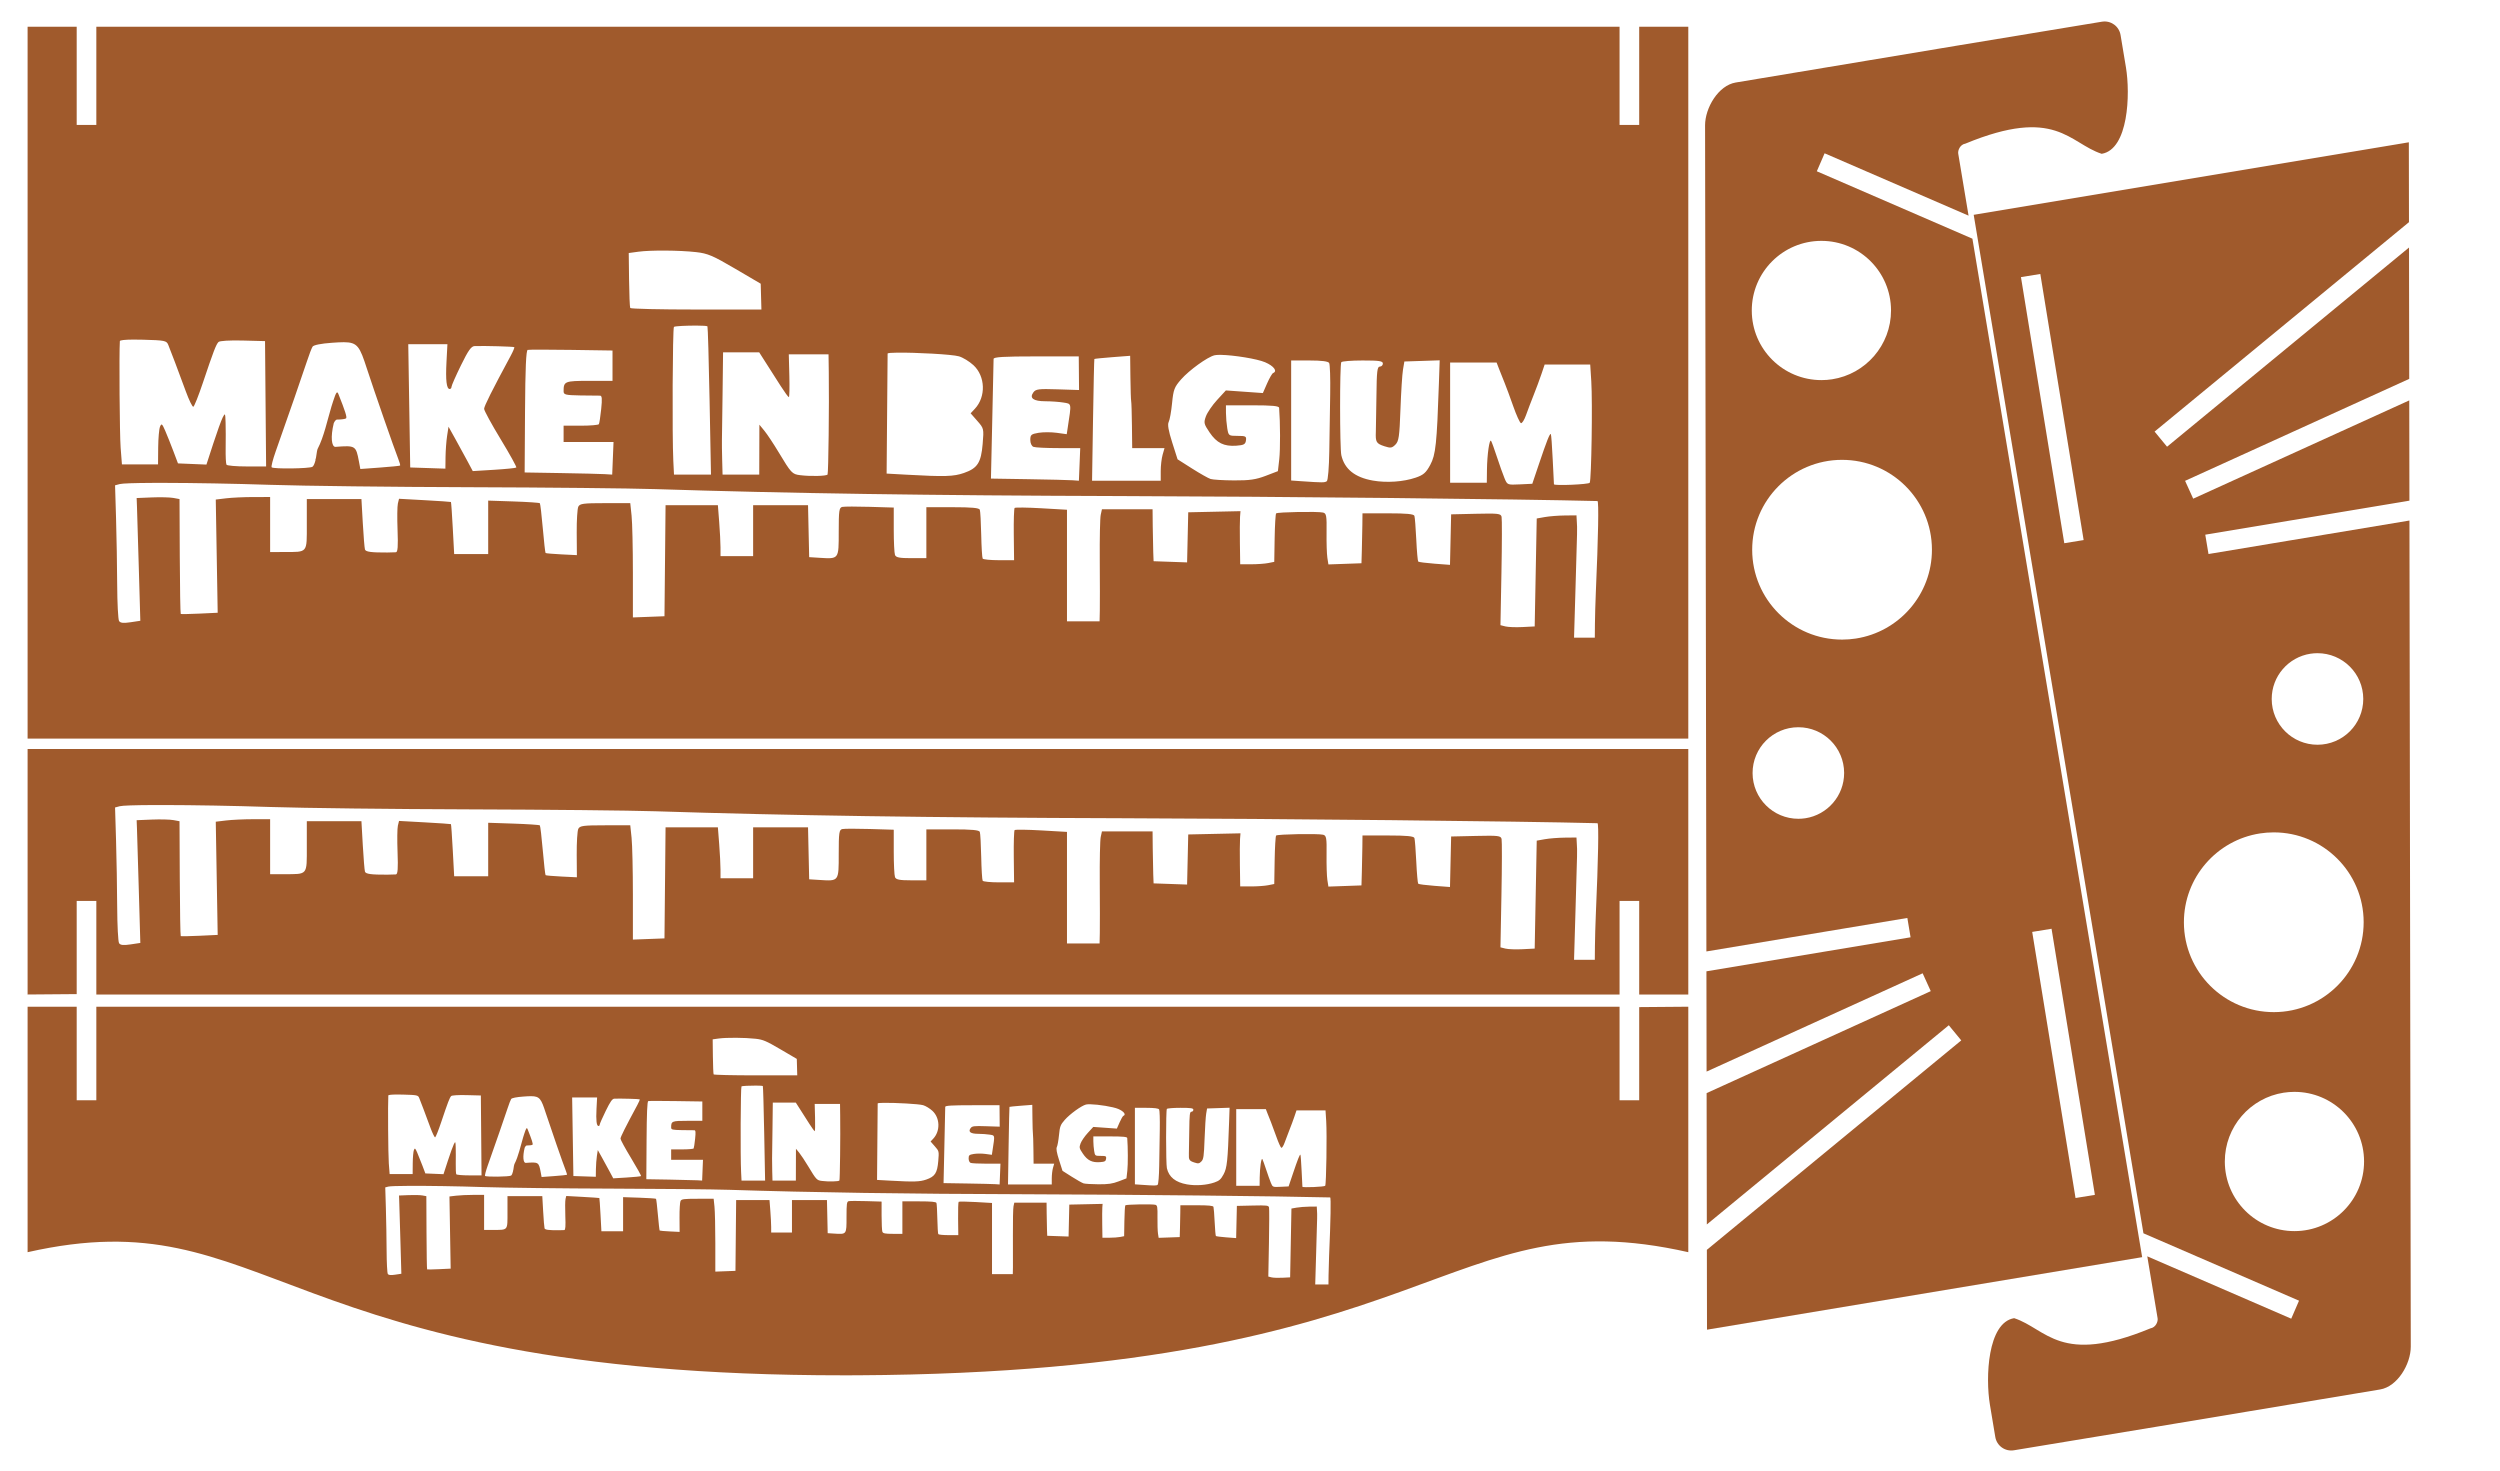 <?xml version="1.0" encoding="UTF-8" standalone="no"?>
<svg
   xmlns:dc="http://purl.org/dc/elements/1.1/"
   xmlns:cc="http://creativecommons.org/ns#"
   xmlns:rdf="http://www.w3.org/1999/02/22-rdf-syntax-ns#"
   xmlns:svg="http://www.w3.org/2000/svg"
   xmlns="http://www.w3.org/2000/svg"
   id="svg8"
   version="1.1"
   viewBox="0 0 510 300"
   height="300mm"
   width="510mm">
  <defs
     id="defs2">
	
	
	
	
	
	
</defs>
  <g
     transform="translate(0,-210)"
     id="layer4">
    <path
       id="path3411"
       transform="matrix(0.265,0,0,0.265,0,210)"
       d="M 21.244 576.604 L 21.244 765.58 L 59.039 765.271 L 59.039 693.568 L 74.158 693.568 L 74.158 765.58 L 1246.756 765.58 L 1246.756 693.568 L 1261.875 693.568 L 1261.875 765.58 L 1299.67 765.58 L 1299.67 576.604 L 21.244 576.604 z M 126.396 619.727 C 148.85 619.766 179.179 620.282 207.947 621.227 C 233.402 622.062 302.588 622.889 361.695 623.064 C 420.802 623.239 485.048 623.897 504.463 624.523 C 605.777 627.792 716.108 629.436 863.732 629.885 C 987.296 630.26 1169.865 632.173 1229.758 633.719 C 1230.864 633.748 1230.37 660.931 1228.475 704.348 C 1228.155 711.682 1227.852 722.449 1227.799 728.273 L 1227.707 738.863 L 1219.713 738.863 L 1211.719 738.863 L 1212.865 700.033 C 1214.275 652.355 1214.204 655.957 1213.867 649.83 L 1213.586 644.73 L 1204.564 644.822 C 1199.603 644.87 1192.723 645.412 1189.272 646.023 L 1182.992 647.137 L 1182.209 688.688 L 1181.424 730.234 L 1172.078 730.715 C 1166.937 730.98 1161.006 730.763 1158.898 730.234 L 1155.066 729.271 L 1155.826 688.963 C 1156.244 666.793 1156.296 647.397 1155.939 645.861 C 1155.355 643.341 1153.426 643.111 1136.197 643.508 L 1117.1 643.947 L 1116.66 663.389 L 1116.219 682.83 L 1104.348 681.934 C 1097.82 681.44 1092.157 680.709 1091.76 680.312 C 1091.363 679.916 1090.688 672.279 1090.262 663.34 C 1089.835 654.401 1089.195 646.202 1088.834 645.123 C 1088.356 643.693 1082.848 643.162 1068.516 643.162 L 1048.855 643.162 L 1048.76 652.184 C 1048.707 657.145 1048.53 665.794 1048.367 671.402 L 1048.07 681.6 L 1035.346 682.053 L 1022.617 682.506 L 1021.814 677.346 C 1021.374 674.508 1021.101 665.695 1021.207 657.758 C 1021.377 645.068 1021.059 643.235 1018.568 642.584 C 1014.79 641.596 983.458 642.149 982.385 643.223 C 981.921 643.686 981.404 652.269 981.238 662.293 L 980.936 680.516 L 976.262 681.449 C 973.692 681.963 967.794 682.385 963.156 682.385 L 954.723 682.385 L 954.488 666.303 C 954.358 657.458 954.407 648.26 954.596 645.861 L 954.938 641.498 L 934.828 641.939 L 914.717 642.377 L 914.279 661.66 L 913.838 680.941 L 900.943 680.486 L 888.047 680.031 L 887.777 672.973 C 887.628 669.09 887.451 660.089 887.385 652.971 L 887.262 640.027 L 867.777 640.027 L 848.293 640.027 L 847.342 644.354 C 846.819 646.734 846.488 662.443 846.609 679.262 C 846.729 696.08 846.751 713.548 846.652 718.078 L 846.471 726.312 L 833.924 726.312 L 821.373 726.312 L 821.373 683.357 L 821.373 640.404 L 801.664 639.268 C 790.824 638.642 781.557 638.529 781.072 639.014 C 780.587 639.499 780.293 648.748 780.42 659.57 L 780.652 679.246 L 768.941 679.246 C 762.501 679.246 756.888 678.689 756.467 678.008 C 756.046 677.327 755.541 669.032 755.346 659.574 C 755.15 650.117 754.671 641.495 754.281 640.416 C 753.765 638.985 748.106 638.455 733.348 638.455 L 713.121 638.455 L 713.121 658.066 L 713.121 677.68 L 701.52 677.68 C 692.39 677.68 689.718 677.151 688.969 675.197 C 688.445 673.832 688.02 665.069 688.02 655.723 L 688.02 638.729 L 669.584 638.17 C 659.445 637.864 649.916 637.886 648.406 638.219 C 645.98 638.754 645.66 640.985 645.66 657.436 C 645.66 678.689 645.916 678.351 630.652 677.385 L 622.912 676.895 L 622.471 656.891 L 622.031 636.889 L 600.898 636.889 L 579.768 636.889 L 579.768 656.498 L 579.768 676.109 L 567.217 676.109 L 554.666 676.109 L 554.654 669.441 C 554.65 665.774 554.195 656.949 553.641 649.83 L 552.633 636.889 L 532.494 636.889 L 512.355 636.889 L 511.939 679.639 L 511.523 722.391 L 499.363 722.85 L 487.205 723.311 L 487.205 688.957 C 487.205 670.064 486.752 650.269 486.197 644.965 L 485.189 635.322 L 465.857 635.322 C 449.004 635.322 446.352 635.675 445.18 638.068 C 444.44 639.578 443.891 648.582 443.961 658.08 L 444.09 675.35 L 432.307 674.773 C 425.827 674.457 420.287 673.977 419.992 673.705 C 419.698 673.433 418.732 664.86 417.848 654.656 C 416.963 644.453 415.941 635.782 415.576 635.389 C 415.211 634.996 406.115 634.382 395.363 634.023 L 375.816 633.373 L 375.816 653.959 L 375.816 674.543 L 362.719 674.543 L 349.623 674.543 L 348.557 654.629 C 347.971 643.677 347.334 634.589 347.141 634.434 C 346.947 634.279 337.877 633.66 326.984 633.059 L 307.178 631.963 L 306.289 635.604 C 305.8 637.605 305.691 646.833 306.045 656.109 C 306.522 668.623 306.195 673.017 304.775 673.141 C 303.723 673.232 300.747 673.319 298.158 673.33 C 285.824 673.394 281.535 672.819 280.955 671.014 C 280.609 669.935 279.854 660.758 279.279 650.619 L 278.236 632.184 L 257.211 632.184 L 236.188 632.184 L 236.188 651.611 C 236.188 674.072 237.144 672.919 218.537 672.953 L 207.947 672.977 L 207.947 651.797 L 207.947 630.617 L 195.004 630.629 C 187.885 630.635 178.469 631.074 174.08 631.602 L 166.1 632.559 L 166.838 676.131 L 167.578 719.701 L 153.641 720.357 C 145.974 720.719 139.449 720.836 139.141 720.619 C 138.833 720.403 138.496 700.417 138.391 676.207 L 138.197 632.191 L 133.457 631.314 C 130.85 630.832 123.425 630.651 116.953 630.916 L 105.188 631.396 L 105.43 637.672 C 105.564 641.123 106.201 662.384 106.848 684.916 L 108.025 725.885 L 100.502 727.014 C 94.955 727.846 92.633 727.594 91.656 726.053 C 90.928 724.903 90.276 712.312 90.209 698.074 C 90.142 683.837 89.747 660.806 89.33 646.895 L 88.572 621.604 L 92.174 620.639 C 94.179 620.101 103.563 619.807 117.283 619.74 C 120.141 619.726 123.19 619.721 126.396 619.727 z "
       style="display:inline;opacity:1;vector-effect:none;fill:#a05a2c;fill-opacity:1;fill-rule:evenodd;stroke:none;stroke-width:2.646;stroke-linecap:round;stroke-linejoin:round;stroke-miterlimit:4;stroke-dasharray:none;stroke-dashoffset:0;stroke-opacity:1;paint-order:stroke fill markers" />
    <path
       id="path4180"
       transform="matrix(0.265,0,0,0.265,0,210)"
       d="M 21.244 20.572 L 21.244 568.604 L 1299.67 568.604 L 1299.67 20.572 L 1261.875 20.572 L 1261.875 96.164 L 1246.756 96.164 L 1246.756 20.572 L 74.158 20.572 L 74.158 96.164 L 59.039 96.164 L 59.039 20.572 L 21.244 20.572 z M 512.27 192.902 C 520.601 192.959 529.375 193.357 535.877 194.082 C 544.768 195.073 548.71 196.749 565.857 206.814 L 585.602 218.402 L 585.875 228.34 L 586.148 238.277 L 535.984 238.277 C 508.394 238.277 485.524 237.747 485.162 237.1 C 484.8 236.452 484.394 226.667 484.258 215.354 L 484.01 194.783 L 491.318 193.781 C 496.053 193.132 503.939 192.849 512.27 192.902 z M 536.27 250.645 C 540.648 250.666 544.224 250.845 544.602 251.223 C 544.914 251.535 545.653 277.342 546.246 308.572 L 547.324 365.355 L 533.088 365.355 L 518.85 365.355 L 518.322 354.766 C 517.383 335.857 517.769 252.692 518.801 251.658 C 519.449 251.008 528.973 250.611 536.27 250.645 z M 102.73 261.418 C 104.932 261.407 107.443 261.437 110.229 261.514 C 126.894 261.97 128.185 262.232 129.512 265.436 C 131.312 269.783 137.322 285.712 143.086 301.406 C 145.538 308.083 148.123 313.36 148.83 313.135 C 149.538 312.909 152.839 304.622 156.164 294.719 C 164.313 270.45 166.351 265.124 168.203 263.271 C 169.122 262.353 176.905 261.885 186.9 262.146 L 204.025 262.594 L 204.439 310.838 L 204.854 359.08 L 190.02 359.08 C 181.861 359.08 174.81 358.473 174.352 357.73 C 173.893 356.988 173.607 351.166 173.715 344.789 C 173.823 338.413 173.799 329.664 173.662 325.35 C 173.426 317.928 173.303 317.715 171.41 321.426 C 170.31 323.583 167.05 332.614 164.164 341.494 L 158.914 357.639 L 147.961 357.184 L 137.008 356.727 L 133.457 347.312 C 131.504 342.135 128.685 335.077 127.191 331.625 C 124.789 326.074 124.326 325.711 123.178 328.486 C 122.464 330.212 121.832 337.45 121.771 344.568 L 121.66 357.51 L 107.764 357.51 L 93.867 357.51 L 92.863 344.568 C 92.099 334.709 91.644 272.26 92.266 262.594 C 92.313 261.86 96.126 261.448 102.73 261.418 z M 264.645 263.432 C 275.386 263.445 276.973 266.986 282.398 283.648 C 288.05 301.007 303.551 345.608 306.645 353.412 C 307.633 355.905 308.24 358.145 307.996 358.389 C 307.752 358.633 300.769 359.329 292.477 359.938 L 277.4 361.045 L 276.264 354.992 C 274.032 343.099 273.593 342.824 258.471 343.986 C 258.339 343.998 258.258 344.004 258.127 344.016 C 255.285 343.857 254.287 336.571 256.957 325.678 C 256.957 325.678 258.129 322.992 259.457 322.992 C 262.765 322.992 265.902 322.563 266.428 322.037 C 267.255 321.209 265.734 316.402 260.529 303.383 C 259.495 300.795 258.779 301.756 256.453 308.873 C 255.993 310.281 255.611 311.49 255.258 312.633 L 255.256 312.604 C 252.06 323.205 249.352 336.372 244.549 345.484 C 244.294 345.739 243.735 348.674 243.309 352.006 C 243.282 352.212 243.225 352.406 243.195 352.611 L 242.775 354.006 L 242.932 354.035 C 242.357 356.58 241.407 358.781 240.535 359.334 C 238.268 360.772 210.522 361.133 209.131 359.742 C 208.632 359.243 210.014 353.77 212.203 347.582 C 221.526 321.229 233.393 287.016 236.24 278.283 C 237.928 273.106 239.899 267.96 240.621 266.85 C 241.434 265.599 247.128 264.466 255.586 263.869 C 259.2 263.614 262.166 263.43 264.645 263.434 L 264.645 263.432 z M 314.285 264.947 L 329.357 264.947 L 344.43 264.947 L 343.709 278.641 C 342.964 292.794 343.754 299.463 346.176 299.463 C 346.945 299.463 347.576 298.703 347.576 297.773 C 347.576 296.844 350.833 289.432 354.814 281.301 C 360.51 269.672 362.769 266.494 365.404 266.41 C 373.266 266.159 395.42 266.773 395.902 267.256 C 396.192 267.545 394.963 270.499 393.174 273.818 C 378.633 300.798 372.678 312.693 372.678 314.738 C 372.678 316.053 378.422 326.59 385.441 338.154 C 392.461 349.719 397.87 359.509 397.467 359.912 C 397.064 360.315 389.356 361.098 380.336 361.65 L 363.936 362.652 L 359.848 354.982 C 357.6 350.764 353.402 343.078 350.518 337.9 L 345.271 328.486 L 344.188 335.547 C 343.591 339.43 343.046 346.694 342.982 351.689 L 342.869 360.771 L 329.33 360.316 L 315.789 359.863 L 315.037 312.406 L 314.285 264.947 z M 416.793 269.154 C 422.87 269.154 431.011 269.221 439.748 269.354 L 471.518 269.838 L 471.518 281.512 L 471.518 293.188 L 453.641 293.188 C 434.728 293.188 433.863 293.537 433.863 301.16 C 433.863 303.864 435.179 304.196 446.807 304.418 C 453.925 304.556 460.68 304.622 461.818 304.574 C 463.437 304.503 463.652 306.756 462.803 314.916 C 462.206 320.654 461.407 325.878 461.031 326.525 C 460.655 327.172 454.389 327.703 447.105 327.703 L 433.863 327.703 L 433.863 333.979 L 433.863 340.254 L 453.082 340.25 L 472.301 340.246 L 471.789 352.801 L 471.277 365.357 L 465.514 365.002 C 462.344 364.807 447.179 364.439 431.814 364.182 L 403.879 363.713 L 404.17 316.775 C 404.376 283.689 404.98 269.693 406.219 269.354 C 406.702 269.221 410.716 269.154 416.793 269.154 z M 556.627 271.223 L 570.529 271.223 L 584.438 271.223 L 589.943 279.852 C 592.972 284.597 597.93 292.364 600.959 297.109 C 603.988 301.855 606.829 305.738 607.271 305.738 C 607.715 305.738 607.884 298.325 607.648 289.264 L 607.221 272.789 L 622.516 272.789 L 637.812 272.791 L 638.002 286.52 C 638.356 311.728 637.735 364.213 637.068 365.291 C 636.313 366.513 623.923 366.81 615.932 365.797 C 609.792 365.019 609.084 364.262 599.373 348.098 C 595.485 341.626 590.567 334.214 588.443 331.625 L 584.582 326.918 L 584.527 346.137 L 584.475 365.355 L 570.355 365.355 L 556.236 365.355 L 555.932 353.98 C 555.768 347.725 555.684 340.841 555.746 338.684 C 555.808 336.526 556.031 320.465 556.242 302.992 L 556.627 271.223 z M 690.873 271.465 C 704.638 271.317 732.823 272.745 738.223 274.312 C 741.243 275.188 746.253 278.244 749.355 281.105 C 758.596 289.628 759.113 305.453 750.453 314.697 L 747.201 318.166 L 752.33 324.01 C 757.411 329.796 757.45 329.962 756.467 341.721 C 755.256 356.198 752.495 360.477 742.018 364.111 C 734.097 366.859 727.332 367.063 698.217 365.443 L 682.529 364.57 L 682.902 319.072 C 683.108 294.049 683.284 272.954 683.295 272.191 C 683.301 271.739 686.285 271.512 690.873 271.465 z M 938.447 273.186 C 938.947 273.178 939.478 273.179 940.037 273.189 C 949.72 273.378 967.687 276.193 973.945 278.887 C 980.652 281.773 983.612 285.794 980.049 287.176 C 979.307 287.463 977.231 291.046 975.436 295.139 L 972.168 302.578 L 957.924 301.568 L 943.68 300.561 L 936.957 307.881 C 933.26 311.908 929.372 317.595 928.314 320.52 C 926.539 325.431 926.752 326.371 931.121 332.844 C 936.639 341.02 942.202 343.784 951.764 343.1 C 957.527 342.687 958.729 342.032 959.148 339.076 C 959.604 335.87 959.01 335.547 952.686 335.547 C 945.857 335.547 945.703 335.433 944.75 329.664 C 944.215 326.428 943.771 321.132 943.76 317.896 L 943.742 312.014 L 964.137 312.014 C 979.325 312.014 984.571 312.514 984.686 313.975 C 985.578 325.383 985.638 346.025 984.799 353.438 L 983.748 362.701 L 974.334 366.303 C 966.825 369.175 961.907 369.887 950.018 369.826 C 941.82 369.785 933.676 369.29 931.92 368.729 C 930.164 368.168 923.73 364.531 917.619 360.648 L 906.508 353.588 L 902.359 340.574 C 899.473 331.515 898.656 326.732 899.67 324.838 C 900.471 323.341 901.642 316.844 902.271 310.398 C 903.296 299.904 904.019 297.99 909.211 292.072 C 915.45 284.961 929.454 274.842 934.9 273.512 C 935.73 273.31 936.948 273.207 938.447 273.186 z M 870.008 273.898 L 870.205 290.604 C 870.313 299.791 870.577 308.012 870.793 308.875 C 871.009 309.738 871.273 318.21 871.381 327.701 L 871.576 344.959 L 884.018 344.959 L 896.459 344.959 L 895 350.049 C 894.197 352.847 893.541 358.495 893.541 362.6 L 893.541 370.061 L 867.109 370.061 L 840.678 370.061 L 841.416 323.387 C 841.822 297.716 842.288 276.554 842.451 276.355 C 842.615 276.157 848.883 275.522 856.379 274.945 L 870.008 273.898 z M 830.439 274.359 L 830.551 287.301 L 830.66 300.244 L 814.135 299.709 C 799.529 299.233 797.368 299.504 795.502 302.057 C 792.261 306.489 795.467 308.874 804.697 308.893 C 809.122 308.904 815.385 309.345 818.613 309.879 C 825.085 310.949 824.896 309.885 821.977 329.012 L 821.18 334.246 L 813.461 333.182 C 809.216 332.599 802.906 332.602 799.438 333.189 C 793.828 334.137 793.133 334.741 793.133 338.656 C 793.133 341.222 794.166 343.455 795.613 344.01 C 796.978 344.533 805.627 344.957 814.832 344.955 L 831.57 344.953 L 831.059 357.51 L 830.547 370.064 L 825.568 369.709 C 822.83 369.514 807.594 369.143 791.715 368.887 L 762.844 368.422 L 763.85 323.354 C 764.402 298.566 764.862 277.401 764.873 276.322 C 764.888 274.817 772.503 274.361 797.666 274.361 L 830.439 274.359 z M 1108.291 277.379 L 1107.689 295.09 C 1106.097 341.782 1105.219 350.073 1101.047 357.826 C 1097.763 363.93 1095.83 365.629 1089.834 367.684 C 1080.372 370.926 1067.424 371.815 1056.853 369.947 L 1056.852 369.947 C 1042.966 367.494 1035.016 361.109 1032.576 350.451 C 1031.335 345.037 1031.3 280.825 1032.535 278.826 C 1032.986 278.096 1040.371 277.498 1048.949 277.498 C 1061.766 277.498 1064.547 277.917 1064.547 279.852 C 1064.547 281.146 1063.488 282.205 1062.193 282.205 C 1060.223 282.205 1059.8 285.839 1059.602 304.561 C 1059.471 316.856 1059.264 329.388 1059.139 332.408 C 1058.81 340.309 1059.485 341.462 1065.641 343.494 C 1070.47 345.088 1071.543 344.936 1074.188 342.291 C 1076.825 339.653 1077.324 336.165 1078.09 315.051 C 1078.572 301.732 1079.447 288.01 1080.033 284.559 L 1081.1 278.283 L 1094.695 277.832 L 1108.291 277.379 z M 993.947 277.498 L 1007.973 277.5 C 1017.327 277.5 1022.398 278.14 1023.188 279.418 C 1023.839 280.472 1024.201 291.237 1023.998 303.342 C 1023.795 315.447 1023.482 335.234 1023.301 347.314 C 1023.114 359.737 1022.29 369.778 1021.402 370.43 C 1019.844 371.573 1017.985 371.579 1002.186 370.471 L 1002.186 370.475 L 993.947 369.898 L 993.947 323.701 L 993.947 277.498 z M 1116.32 279.066 L 1134.205 279.068 L 1152.094 279.068 L 1154.053 284.166 C 1155.13 286.97 1157.028 291.736 1158.272 294.756 C 1159.514 297.776 1162.504 305.871 1164.914 312.74 C 1167.324 319.61 1169.99 325.461 1170.84 325.744 C 1171.689 326.028 1173.456 323.231 1174.766 319.529 C 1176.075 315.828 1178.703 308.916 1180.603 304.17 C 1182.505 299.424 1185.191 292.187 1186.572 288.088 L 1189.084 280.637 L 1206.627 280.637 L 1224.166 280.637 L 1224.988 293.58 C 1226.013 309.751 1225.09 369.522 1223.783 371.637 C 1222.984 372.929 1196.514 374.054 1196.246 372.807 C 1196.199 372.591 1195.769 363.942 1195.287 353.588 C 1194.806 343.233 1194.156 334.488 1193.846 334.152 C 1193.101 333.349 1190.712 339.392 1184.605 357.512 L 1179.58 372.414 L 1169.965 372.881 C 1160.41 373.343 1160.335 373.313 1158.195 368.174 C 1157.011 365.329 1154.423 358.06 1152.443 352.02 C 1150.464 345.979 1148.418 340.332 1147.898 339.469 C 1146.616 337.339 1144.814 349.819 1144.672 361.824 L 1144.559 371.631 L 1130.439 371.631 L 1116.32 371.631 L 1116.32 325.35 L 1116.32 279.066 z M 126.396 371.727 C 148.85 371.766 179.179 372.282 207.947 373.227 C 233.402 374.062 302.588 374.889 361.695 375.064 C 420.802 375.239 485.048 375.897 504.463 376.523 C 605.777 379.792 716.108 381.436 863.732 381.885 C 987.296 382.26 1169.865 384.173 1229.758 385.719 C 1230.864 385.748 1230.37 412.931 1228.475 456.348 C 1228.155 463.682 1227.852 474.449 1227.799 480.273 L 1227.707 490.863 L 1219.713 490.863 L 1211.719 490.863 L 1212.865 452.033 C 1214.275 404.355 1214.204 407.957 1213.867 401.83 L 1213.586 396.73 L 1204.564 396.822 C 1199.603 396.87 1192.723 397.412 1189.272 398.023 L 1182.992 399.137 L 1182.209 440.688 L 1181.424 482.234 L 1172.078 482.715 C 1166.937 482.98 1161.006 482.763 1158.898 482.234 L 1155.066 481.271 L 1155.826 440.963 C 1156.244 418.793 1156.296 399.397 1155.939 397.861 C 1155.355 395.341 1153.426 395.111 1136.197 395.508 L 1117.1 395.947 L 1116.66 415.389 L 1116.219 434.832 L 1104.348 433.934 C 1097.82 433.44 1092.157 432.709 1091.76 432.312 C 1091.363 431.916 1090.688 424.279 1090.262 415.34 C 1089.835 406.401 1089.195 398.202 1088.834 397.123 C 1088.356 395.693 1082.848 395.162 1068.516 395.162 L 1048.855 395.162 L 1048.76 404.184 C 1048.707 409.145 1048.53 417.794 1048.367 423.402 L 1048.07 433.6 L 1035.346 434.053 L 1022.617 434.506 L 1021.814 429.346 C 1021.374 426.508 1021.101 417.695 1021.207 409.758 C 1021.377 397.068 1021.059 395.235 1018.568 394.584 C 1014.79 393.596 983.458 394.151 982.385 395.225 C 981.921 395.688 981.404 404.269 981.238 414.293 L 980.936 432.516 L 976.262 433.449 C 973.692 433.963 967.794 434.385 963.156 434.385 L 954.723 434.385 L 954.488 418.303 C 954.358 409.458 954.407 400.26 954.596 397.861 L 954.938 393.498 L 934.828 393.939 L 914.717 394.379 L 914.279 413.66 L 913.838 432.941 L 900.943 432.486 L 888.047 432.031 L 887.777 424.975 C 887.628 421.092 887.451 412.089 887.385 404.971 L 887.262 392.027 L 867.777 392.027 L 848.293 392.027 L 847.342 396.354 C 846.819 398.734 846.488 414.443 846.609 431.262 C 846.729 448.08 846.751 465.548 846.652 470.078 L 846.471 478.312 L 833.924 478.312 L 821.373 478.312 L 821.373 435.357 L 821.373 392.404 L 801.664 391.268 C 790.824 390.642 781.557 390.529 781.072 391.014 C 780.587 391.499 780.293 400.748 780.42 411.57 L 780.652 431.246 L 768.941 431.246 C 762.501 431.246 756.888 430.689 756.467 430.008 C 756.046 429.327 755.541 421.032 755.346 411.574 C 755.15 402.117 754.671 393.495 754.281 392.416 C 753.765 390.985 748.106 390.455 733.348 390.455 L 713.121 390.455 L 713.121 410.066 L 713.121 429.68 L 701.52 429.68 C 692.39 429.68 689.718 429.153 688.969 427.199 C 688.445 425.834 688.02 417.069 688.02 407.723 L 688.02 390.729 L 669.584 390.17 C 659.445 389.864 649.916 389.886 648.406 390.219 C 645.98 390.754 645.66 392.987 645.66 409.438 C 645.66 430.69 645.916 430.351 630.652 429.385 L 622.912 428.895 L 622.471 408.891 L 622.031 388.889 L 600.898 388.889 L 579.768 388.889 L 579.768 408.498 L 579.768 428.109 L 567.217 428.109 L 554.666 428.109 L 554.654 421.441 C 554.65 417.774 554.195 408.951 553.641 401.832 L 552.633 388.889 L 532.494 388.889 L 512.355 388.889 L 511.939 431.639 L 511.523 474.391 L 499.363 474.85 L 487.205 475.311 L 487.205 440.957 C 487.205 422.064 486.752 402.269 486.197 396.965 L 485.189 387.322 L 465.857 387.322 C 449.004 387.322 446.352 387.675 445.18 390.068 C 444.44 391.578 443.891 400.582 443.961 410.08 L 444.09 427.35 L 432.307 426.773 C 425.827 426.457 420.287 425.977 419.992 425.705 C 419.698 425.433 418.732 416.862 417.848 406.658 C 416.963 396.454 415.941 387.784 415.576 387.391 C 415.211 386.997 406.115 386.382 395.363 386.023 L 375.816 385.373 L 375.816 405.959 L 375.816 426.543 L 362.719 426.543 L 349.623 426.543 L 348.557 406.629 C 347.971 395.677 347.334 386.589 347.141 386.434 C 346.947 386.279 337.877 385.66 326.984 385.059 L 307.178 383.965 L 306.289 387.604 C 305.8 389.605 305.691 398.833 306.045 408.109 C 306.522 420.623 306.195 425.017 304.775 425.141 C 303.723 425.232 300.747 425.319 298.158 425.33 C 285.824 425.394 281.535 424.819 280.955 423.014 C 280.609 421.935 279.854 412.758 279.279 402.619 L 278.236 384.184 L 257.211 384.184 L 236.188 384.184 L 236.188 403.611 C 236.188 426.072 237.144 424.919 218.537 424.953 L 207.947 424.977 L 207.947 403.797 L 207.947 382.617 L 195.004 382.629 C 187.885 382.635 178.469 383.074 174.08 383.602 L 166.1 384.559 L 166.838 428.131 L 167.578 471.701 L 153.641 472.357 C 145.974 472.719 139.449 472.836 139.141 472.619 C 138.833 472.403 138.496 452.417 138.391 428.207 L 138.197 384.191 L 133.457 383.314 C 130.85 382.832 123.425 382.651 116.953 382.916 L 105.188 383.396 L 105.43 389.672 C 105.564 393.123 106.201 414.384 106.848 436.916 L 108.025 477.885 L 100.502 479.016 C 94.955 479.848 92.633 479.594 91.656 478.053 C 90.928 476.903 90.276 464.312 90.209 450.074 C 90.142 435.837 89.747 412.806 89.33 398.895 L 88.572 373.604 L 92.174 372.639 C 94.179 372.101 103.563 371.807 117.283 371.74 C 120.141 371.726 123.19 371.721 126.396 371.727 z "
       style="display:inline;opacity:1;vector-effect:none;fill:#a05a2c;fill-opacity:1;fill-rule:evenodd;stroke:none;stroke-width:2.646;stroke-linecap:round;stroke-linejoin:round;stroke-miterlimit:4;stroke-dasharray:none;stroke-dashoffset:0;stroke-opacity:1;paint-order:stroke fill markers" />
    <path
       id="path892"
       d="m 348.228,481.256 88.771,-14.795 -34.628,-207.77 -31.74,-13.749 1.589,-3.67 29.367,12.72 -2.107,-12.645 c -0.112,-0.667 0.371,-1.867 1.464,-2.049 18.465,-7.627 21.133,-0.098 27.801,2.079 5.465,-0.911 5.859,-12.167 4.948,-17.631 l -0.233,-1.401 -0.015,-0.09 -0.851,-5.11 c -0.301,-1.807 -1.999,-3.02 -3.807,-2.718 l -29.758,4.915 -3.129,0.522 -41.816,6.969 c -3.536,0.589 -6.256,5.167 -6.25,8.752 l 0.269,168.51 40.995,-6.833 0.658,3.945 -41.646,6.941 0.032,20.455 44.077,-20.052 1.656,3.641 -45.726,20.802 0.043,26.794 49.362,-40.637 2.543,3.089 -51.896,42.722 z m 79.129,-27.505 -3.948,0.643 -8.84,-54.285 3.948,-0.643 z m -59.054,-76.829 c -0.464,0.071 -0.939,0.109 -1.422,0.11 -5.158,0.009 -9.346,-4.165 -9.355,-9.323 -0.009,-5.158 4.165,-9.346 9.323,-9.354 5.158,-0.009 9.346,4.165 9.355,9.322 0.008,4.674 -3.419,8.552 -7.901,9.245 z m 10.302,-36.66 c -0.91,0.141 -1.842,0.214 -2.792,0.216 -10.126,0.018 -18.348,-8.177 -18.366,-18.303 -0.018,-10.126 8.177,-18.349 18.303,-18.366 10.126,-0.018 18.349,8.177 18.366,18.303 0.016,9.177 -6.713,16.79 -15.511,18.15 z m -4.851,-52.887 c -0.705,0.109 -1.427,0.166 -2.163,0.167 -7.844,0.014 -14.215,-6.335 -14.228,-14.179 -0.014,-7.844 6.335,-14.214 14.179,-14.227 7.844,-0.014 14.215,6.334 14.228,14.179 0.012,7.109 -5.2,13.007 -12.016,14.06 z"
       style="display:inline;opacity:1;vector-effect:none;fill:#a05a2c;fill-opacity:1;fill-rule:evenodd;stroke:none;stroke-width:0.7;stroke-linecap:round;stroke-linejoin:round;stroke-miterlimit:4;stroke-dasharray:none;stroke-dashoffset:0;stroke-opacity:1;paint-order:stroke fill markers" />
    <path
       id="path3423"
       transform="matrix(0.265,0,0,0.265,0,210)"
       d="M 21.244 774.977 L 21.244 963.955 C 208.744 921.63 210.211 1058.94 649.988 1058.738 C 653.451 1058.738 656.94 1058.728 660.457 1058.709 C 1110.694 1056.302 1110.694 921.297 1299.67 963.955 L 1299.67 774.977 L 1261.875 775.287 L 1261.875 846.99 L 1246.756 846.99 L 1246.756 774.977 L 74.158 774.977 L 74.158 846.99 L 59.039 846.99 L 59.039 774.977 L 21.244 774.977 z M 566.641 798.898 C 571.951 798.934 577.543 799.188 581.688 799.65 C 587.355 800.282 589.867 801.35 600.797 807.766 L 613.383 815.152 L 613.557 821.486 L 613.73 827.82 L 581.756 827.82 C 564.17 827.82 549.592 827.483 549.361 827.07 C 549.131 826.658 548.872 820.42 548.785 813.209 L 548.627 800.098 L 553.283 799.459 C 556.301 799.045 561.33 798.864 566.641 798.898 z M 581.936 835.703 L 581.938 835.703 C 584.728 835.717 587.008 835.832 587.248 836.072 C 587.447 836.271 587.919 852.721 588.297 872.627 L 588.984 908.82 L 579.91 908.82 L 570.834 908.82 L 570.498 902.07 C 569.899 890.018 570.143 837.009 570.801 836.35 C 571.214 835.935 577.285 835.68 581.936 835.703 z M 305.596 842.57 L 305.598 842.572 C 307.001 842.565 308.601 842.584 310.377 842.633 C 321 842.923 321.822 843.091 322.668 845.133 C 323.815 847.904 327.646 858.057 331.32 868.061 C 332.883 872.316 334.531 875.681 334.982 875.537 C 335.433 875.393 337.537 870.111 339.656 863.799 C 344.85 848.33 346.149 844.935 347.33 843.754 C 347.916 843.168 352.877 842.87 359.248 843.037 L 370.164 843.32 L 370.428 874.07 L 370.691 904.82 L 361.236 904.82 C 356.036 904.82 351.542 904.434 351.25 903.961 C 350.958 903.488 350.775 899.775 350.844 895.711 C 350.913 891.647 350.896 886.07 350.809 883.32 C 350.658 878.589 350.58 878.455 349.373 880.82 C 348.672 882.195 346.594 887.951 344.754 893.611 L 341.408 903.902 L 334.426 903.611 L 327.445 903.32 L 325.182 897.32 C 323.937 894.02 322.14 889.52 321.188 887.32 C 319.656 883.782 319.361 883.551 318.629 885.32 C 318.174 886.42 317.771 891.033 317.732 895.57 L 317.662 903.82 L 308.805 903.82 L 299.947 903.82 L 299.307 895.57 C 298.819 889.286 298.529 849.482 298.926 843.32 C 298.956 842.853 301.386 842.589 305.596 842.57 z M 408.801 843.855 C 415.648 843.864 416.659 846.121 420.117 856.742 C 423.72 867.807 433.6 896.235 435.572 901.209 C 436.202 902.798 436.589 904.225 436.434 904.381 C 436.278 904.537 431.826 904.981 426.541 905.369 L 416.932 906.074 L 416.207 902.217 C 414.785 894.636 414.504 894.46 404.865 895.201 C 404.781 895.209 404.73 895.213 404.646 895.221 C 402.835 895.12 402.201 890.475 403.902 883.531 C 403.902 883.531 404.648 881.82 405.494 881.82 C 407.602 881.82 409.603 881.546 409.938 881.211 C 410.465 880.683 409.495 877.619 406.178 869.32 C 405.518 867.671 405.063 868.284 403.58 872.82 C 403.287 873.718 403.043 874.488 402.818 875.217 L 402.816 875.197 C 400.78 881.955 399.054 890.348 395.992 896.156 C 395.83 896.319 395.473 898.189 395.201 900.312 C 395.185 900.444 395.148 900.568 395.129 900.699 L 394.861 901.588 L 394.963 901.607 C 394.596 903.229 393.989 904.632 393.434 904.984 C 391.989 905.901 374.303 906.129 373.416 905.242 C 373.098 904.924 373.98 901.437 375.375 897.492 C 381.317 880.695 388.883 858.887 390.697 853.32 C 391.773 850.02 393.03 846.741 393.49 846.033 C 394.008 845.236 397.638 844.513 403.029 844.133 C 405.333 843.97 407.221 843.853 408.801 843.855 z M 440.441 844.82 L 450.049 844.82 L 459.656 844.82 L 459.197 853.549 C 458.723 862.57 459.226 866.822 460.77 866.822 C 461.26 866.822 461.662 866.338 461.662 865.746 C 461.662 865.154 463.737 860.429 466.275 855.246 C 469.906 847.834 471.346 845.808 473.025 845.754 C 478.036 845.594 492.157 845.985 492.465 846.293 C 492.649 846.477 491.867 848.361 490.727 850.477 C 481.458 867.674 477.662 875.255 477.662 876.559 C 477.662 877.397 481.323 884.113 485.797 891.484 C 490.271 898.856 493.72 905.095 493.463 905.352 C 493.206 905.609 488.292 906.109 482.543 906.461 L 472.09 907.1 L 469.484 902.211 C 468.052 899.522 465.376 894.622 463.537 891.322 L 460.193 885.322 L 459.502 889.82 C 459.121 892.295 458.775 896.927 458.734 900.111 L 458.664 905.9 L 450.031 905.609 L 441.4 905.32 L 440.924 875.07 L 440.441 844.82 z M 505.781 847.502 C 509.655 847.502 514.843 847.546 520.412 847.631 L 540.662 847.938 L 540.662 855.379 L 540.662 862.82 L 529.268 862.82 C 517.213 862.821 516.662 863.043 516.662 867.902 C 516.662 869.626 517.501 869.837 524.912 869.979 C 529.45 870.067 533.755 870.11 534.48 870.08 C 535.512 870.035 535.649 871.471 535.107 876.672 C 534.727 880.33 534.218 883.66 533.979 884.072 C 533.739 884.485 529.744 884.82 525.102 884.82 L 516.662 884.82 L 516.662 888.822 L 516.662 892.82 L 528.912 892.818 L 541.162 892.816 L 540.836 900.818 L 540.51 908.822 L 536.836 908.598 C 534.815 908.474 525.149 908.238 515.355 908.074 L 497.549 907.773 L 497.736 877.855 C 497.868 856.766 498.252 847.845 499.041 847.629 C 499.349 847.544 501.908 847.502 505.781 847.502 z M 594.912 848.82 L 603.775 848.82 L 612.641 848.82 L 616.15 854.32 C 618.081 857.345 621.241 862.295 623.172 865.32 C 625.102 868.345 626.913 870.82 627.195 870.82 C 627.478 870.82 627.586 866.096 627.436 860.32 L 627.16 849.818 L 636.91 849.818 L 646.66 849.82 L 646.781 858.57 C 647.007 874.638 646.61 908.092 646.186 908.779 C 645.704 909.558 637.806 909.747 632.713 909.102 C 628.799 908.606 628.348 908.124 622.158 897.82 C 619.68 893.695 616.545 888.97 615.191 887.32 L 612.73 884.32 L 612.697 896.57 L 612.664 908.82 L 603.664 908.82 L 594.664 908.82 L 594.469 901.57 C 594.365 897.583 594.312 893.195 594.352 891.82 C 594.391 890.445 594.533 880.208 594.668 869.07 L 594.912 848.82 z M 680.48 848.975 L 680.482 848.975 C 689.257 848.88 707.221 849.79 710.662 850.789 C 712.587 851.347 715.78 853.295 717.758 855.119 C 723.648 860.552 723.977 870.639 718.457 876.531 L 716.385 878.742 L 719.654 882.467 C 722.893 886.155 722.918 886.261 722.291 893.756 C 721.519 902.984 719.759 905.711 713.08 908.027 C 708.032 909.779 703.72 909.909 685.162 908.877 L 675.162 908.32 L 675.402 879.32 C 675.533 863.37 675.643 849.923 675.65 849.438 C 675.654 849.149 677.557 849.005 680.48 848.975 z M 839.299 850.074 L 839.301 850.074 C 845.473 850.195 856.923 851.989 860.912 853.705 C 865.187 855.545 867.074 858.107 864.803 858.988 C 864.33 859.172 863.006 861.456 861.861 864.064 L 859.779 868.807 L 850.699 868.162 L 841.621 867.52 L 837.336 872.186 C 834.979 874.752 832.5 878.378 831.826 880.242 C 830.694 883.373 830.831 883.972 833.615 888.098 C 837.133 893.309 840.679 895.071 846.773 894.635 C 850.447 894.372 851.213 893.954 851.48 892.07 C 851.771 890.027 851.392 889.82 847.361 889.82 C 843.009 889.82 842.91 889.747 842.303 886.07 C 841.962 884.008 841.679 880.633 841.672 878.57 L 841.662 874.82 L 854.662 874.82 C 864.343 874.82 867.687 875.139 867.76 876.07 C 868.329 883.342 868.367 896.5 867.832 901.225 L 867.162 907.129 L 861.162 909.424 C 856.376 911.254 853.239 911.708 845.66 911.67 C 840.435 911.643 835.244 911.329 834.125 910.971 C 833.006 910.613 828.907 908.295 825.012 905.82 L 817.93 901.32 L 815.285 893.025 C 813.445 887.251 812.924 884.202 813.57 882.994 C 814.081 882.04 814.827 877.899 815.229 873.791 C 815.882 867.102 816.341 865.881 819.65 862.109 C 823.628 857.577 832.554 851.127 836.025 850.279 C 836.73 850.108 837.876 850.048 839.299 850.074 z M 794.664 850.525 L 794.789 861.174 C 794.858 867.03 795.025 872.27 795.162 872.82 C 795.3 873.37 795.468 878.77 795.537 884.82 L 795.662 895.82 L 803.594 895.82 L 811.523 895.82 L 810.594 899.064 C 810.082 900.848 809.664 904.448 809.664 907.064 L 809.664 911.82 L 792.816 911.82 L 775.967 911.82 L 776.438 882.07 C 776.696 865.708 776.995 852.218 777.1 852.092 C 777.204 851.966 781.197 851.561 785.975 851.193 L 794.664 850.525 z M 748.553 850.82 L 769.443 850.82 L 769.514 859.07 L 769.584 867.32 L 759.051 866.979 C 749.741 866.675 748.363 866.848 747.174 868.475 C 745.108 871.3 747.152 872.821 753.035 872.832 C 755.855 872.84 759.845 873.121 761.902 873.461 C 766.027 874.143 765.909 873.465 764.049 885.656 L 763.541 888.992 L 758.621 888.314 C 755.915 887.942 751.892 887.944 749.682 888.318 C 746.106 888.922 745.664 889.307 745.664 891.803 C 745.664 893.438 746.322 894.861 747.244 895.215 C 748.114 895.548 753.627 895.819 759.494 895.818 L 770.164 895.816 L 769.838 903.82 L 769.512 911.822 L 766.338 911.596 C 764.592 911.471 754.881 911.236 744.76 911.072 L 726.357 910.775 L 726.998 882.049 C 727.35 866.249 727.643 852.758 727.65 852.07 C 727.66 851.111 732.514 850.82 748.553 850.82 z M 946.547 852.744 L 946.162 864.033 C 945.147 893.795 944.587 899.079 941.928 904.021 C 939.834 907.912 938.603 908.995 934.781 910.305 C 928.75 912.371 920.498 912.939 913.76 911.748 L 913.758 911.748 C 904.907 910.184 899.84 906.114 898.285 899.32 C 897.494 895.869 897.47 854.94 898.258 853.666 C 898.545 853.201 903.253 852.82 908.721 852.82 C 916.89 852.82 918.662 853.088 918.662 854.32 C 918.662 855.145 917.987 855.82 917.162 855.82 C 915.906 855.82 915.636 858.137 915.51 870.07 C 915.427 877.908 915.297 885.895 915.217 887.82 C 915.007 892.856 915.438 893.592 919.361 894.887 C 922.439 895.903 923.121 895.805 924.807 894.119 C 926.488 892.438 926.809 890.214 927.297 876.756 C 927.605 868.266 928.162 859.52 928.535 857.32 L 929.213 853.32 L 937.881 853.033 L 946.547 852.744 z M 873.662 852.82 L 882.604 852.822 C 888.566 852.822 891.797 853.23 892.301 854.045 C 892.716 854.717 892.948 861.579 892.818 869.295 C 892.689 877.011 892.489 889.622 892.373 897.322 C 892.254 905.24 891.73 911.641 891.164 912.057 C 890.171 912.786 888.985 912.788 878.914 912.082 L 878.914 912.084 L 873.662 911.717 L 873.662 882.27 L 873.662 852.82 z M 951.662 853.82 L 963.062 853.822 L 974.465 853.822 L 975.713 857.072 C 976.399 858.86 977.61 861.897 978.402 863.822 C 979.195 865.747 981.1 870.906 982.637 875.285 C 984.173 879.664 985.873 883.394 986.414 883.574 C 986.956 883.755 988.081 881.972 988.916 879.613 C 989.751 877.254 991.425 872.847 992.637 869.822 C 993.848 866.797 995.561 862.185 996.441 859.572 L 998.043 854.822 L 1009.225 854.822 L 1020.404 854.822 L 1020.928 863.072 C 1021.581 873.38 1020.993 911.478 1020.16 912.826 C 1019.651 913.65 1002.778 914.367 1002.607 913.572 C 1002.577 913.435 1002.303 907.922 1001.996 901.322 C 1001.689 894.722 1001.276 889.148 1001.078 888.934 C 1000.604 888.422 999.08 892.273 995.188 903.822 L 991.984 913.322 L 985.855 913.617 C 979.765 913.912 979.718 913.893 978.354 910.617 C 977.599 908.804 975.949 904.17 974.688 900.32 C 973.426 896.47 972.122 892.87 971.791 892.32 C 970.974 890.963 969.825 898.918 969.734 906.57 L 969.662 912.82 L 960.662 912.82 L 951.662 912.82 L 951.662 883.32 L 951.662 853.82 z M 314.873 912.891 L 314.875 912.891 C 329.452 912.819 351.708 913.15 372.664 913.838 C 388.889 914.371 432.989 914.898 470.664 915.01 C 508.339 915.121 549.289 915.54 561.664 915.939 C 626.242 918.023 696.568 919.072 790.664 919.357 C 869.424 919.597 985.795 920.815 1023.971 921.801 C 1024.676 921.82 1024.361 939.147 1023.152 966.82 C 1022.948 971.495 1022.757 978.358 1022.723 982.07 L 1022.664 988.82 L 1017.568 988.82 L 1012.473 988.82 L 1013.203 964.07 C 1014.101 933.68 1014.056 935.976 1013.842 932.07 L 1013.662 928.82 L 1007.912 928.879 C 1004.75 928.909 1000.364 929.255 998.164 929.645 L 994.162 930.354 L 993.662 956.838 L 993.162 983.32 L 987.205 983.627 C 983.928 983.796 980.148 983.657 978.805 983.32 L 976.361 982.707 L 976.846 957.014 C 977.112 942.882 977.145 930.52 976.918 929.541 C 976.546 927.935 975.316 927.788 964.334 928.041 L 952.162 928.32 L 951.881 940.713 L 951.6 953.105 L 944.033 952.533 C 939.872 952.218 936.263 951.753 936.01 951.5 C 935.757 951.247 935.326 946.38 935.055 940.682 C 934.783 934.984 934.374 929.758 934.145 929.07 C 933.84 928.159 930.329 927.82 921.193 927.82 L 908.662 927.82 L 908.602 933.57 C 908.568 936.733 908.455 942.245 908.352 945.82 L 908.162 952.32 L 900.051 952.609 L 891.938 952.898 L 891.426 949.609 C 891.145 947.801 890.971 942.183 891.039 937.123 C 891.148 929.035 890.945 927.866 889.357 927.451 C 886.949 926.822 866.977 927.175 866.293 927.859 C 865.997 928.155 865.668 933.624 865.562 940.014 L 865.369 951.629 L 862.391 952.225 C 860.753 952.552 856.993 952.82 854.037 952.82 L 848.662 952.82 L 848.512 942.57 C 848.429 936.933 848.46 931.07 848.58 929.541 L 848.799 926.76 L 835.98 927.041 L 823.162 927.32 L 822.883 939.611 L 822.602 951.9 L 814.383 951.611 L 806.162 951.32 L 805.99 946.822 C 805.895 944.347 805.783 938.61 805.74 934.072 L 805.662 925.822 L 793.242 925.822 L 780.822 925.822 L 780.217 928.58 C 779.883 930.097 779.673 940.11 779.75 950.83 C 779.826 961.55 779.838 972.685 779.775 975.572 L 779.66 980.82 L 771.662 980.82 L 763.662 980.82 L 763.662 953.441 L 763.662 926.062 L 751.1 925.338 C 744.19 924.939 738.284 924.867 737.975 925.176 C 737.665 925.485 737.477 931.381 737.559 938.279 L 737.707 950.82 L 730.242 950.82 C 726.137 950.82 722.559 950.466 722.291 950.031 C 722.023 949.597 721.701 944.309 721.576 938.281 C 721.451 932.253 721.147 926.758 720.898 926.07 C 720.569 925.158 716.962 924.82 707.555 924.82 L 694.662 924.82 L 694.662 937.32 L 694.662 949.822 L 687.268 949.822 C 681.449 949.822 679.745 949.485 679.268 948.24 C 678.934 947.37 678.662 941.784 678.662 935.826 L 678.662 924.994 L 666.912 924.639 C 660.45 924.444 654.375 924.456 653.412 924.668 C 651.865 925.009 651.662 926.432 651.662 936.918 C 651.662 950.465 651.825 950.249 642.096 949.633 L 637.162 949.32 L 636.881 936.57 L 636.602 923.82 L 623.131 923.82 L 609.662 923.82 L 609.662 936.32 L 609.662 948.82 L 601.662 948.82 L 593.662 948.82 L 593.656 944.57 C 593.653 942.233 593.363 936.608 593.01 932.07 L 592.367 923.82 L 579.531 923.82 L 566.695 923.82 L 566.428 951.07 L 566.162 978.32 L 558.412 978.613 L 550.662 978.906 L 550.662 957.01 C 550.662 944.967 550.373 932.349 550.02 928.969 L 549.377 922.822 L 537.055 922.822 C 526.312 922.822 524.622 923.047 523.875 924.572 C 523.404 925.535 523.053 931.274 523.098 937.328 L 523.18 948.336 L 515.67 947.969 C 511.54 947.767 508.008 947.461 507.82 947.287 C 507.633 947.114 507.017 941.65 506.453 935.146 C 505.889 928.643 505.238 923.116 505.006 922.865 C 504.773 922.615 498.975 922.222 492.121 921.994 L 479.662 921.58 L 479.662 934.701 L 479.662 947.822 L 471.314 947.822 L 462.967 947.822 L 462.287 935.129 C 461.914 928.148 461.508 922.355 461.385 922.256 C 461.262 922.157 455.48 921.762 448.537 921.379 L 435.912 920.682 L 435.346 923.002 C 435.034 924.278 434.966 930.16 435.191 936.072 C 435.496 944.049 435.288 946.849 434.383 946.928 C 433.712 946.986 431.814 947.041 430.164 947.049 C 422.302 947.09 419.569 946.723 419.199 945.572 C 418.978 944.885 418.497 939.035 418.131 932.572 L 417.467 920.822 L 404.064 920.822 L 390.664 920.822 L 390.664 933.205 C 390.664 947.522 391.274 946.786 379.414 946.809 L 372.664 946.824 L 372.664 933.324 L 372.664 919.824 L 364.414 919.832 C 359.877 919.836 353.874 920.117 351.076 920.453 L 345.99 921.062 L 346.461 948.836 L 346.932 976.607 L 338.049 977.025 C 333.162 977.256 329.003 977.331 328.807 977.193 C 328.61 977.056 328.395 964.316 328.328 948.885 L 328.205 920.828 L 325.184 920.27 C 323.522 919.962 318.789 919.847 314.664 920.016 L 307.164 920.32 L 307.316 924.32 C 307.402 926.52 307.808 940.071 308.221 954.434 L 308.971 980.547 L 304.176 981.268 C 300.64 981.798 299.16 981.637 298.537 980.654 C 298.073 979.922 297.658 971.895 297.615 962.82 C 297.573 953.745 297.32 939.066 297.055 930.199 L 296.572 914.078 L 298.867 913.463 C 300.145 913.12 306.127 912.933 314.873 912.891 z "
       style="display:inline;opacity:1;vector-effect:none;fill:#a05a2c;fill-opacity:1;fill-rule:evenodd;stroke:none;stroke-width:2.646;stroke-linecap:round;stroke-linejoin:round;stroke-miterlimit:4;stroke-dasharray:none;stroke-dashoffset:0;stroke-opacity:1;paint-order:stroke fill markers" />
    <path
       style="display:inline;opacity:1;vector-effect:none;fill:#a05a2c;fill-opacity:1;fill-rule:evenodd;stroke:none;stroke-width:0.7;stroke-linecap:round;stroke-linejoin:round;stroke-miterlimit:4;stroke-dasharray:none;stroke-dashoffset:0;stroke-opacity:1;paint-order:stroke fill markers"
       d="m 491.404,239.027 -88.771,14.795 34.628,207.77 31.74,13.749 -1.589,3.67 -29.367,-12.72 2.107,12.645 c 0.112,0.667 -0.371,1.867 -1.464,2.049 -18.465,7.627 -21.133,0.098 -27.801,-2.079 -5.465,0.911 -5.859,12.167 -4.948,17.631 l 0.233,1.401 0.015,0.09 0.851,5.11 c 0.301,1.807 1.999,3.02 3.807,2.718 l 29.758,-4.915 3.129,-0.522 41.816,-6.969 c 3.536,-0.589 6.256,-5.167 6.25,-8.752 l -0.269,-168.51 -40.995,6.833 -0.658,-3.945 41.646,-6.941 -0.032,-20.455 -44.077,20.052 -1.656,-3.641 45.726,-20.802 -0.043,-26.794 -49.362,40.637 -2.543,-3.089 51.896,-42.722 z m -79.129,27.505 3.948,-0.643 8.84,54.285 -3.948,0.643 z m 59.054,76.829 c 0.464,-0.071 0.939,-0.109 1.422,-0.11 5.158,-0.009 9.346,4.165 9.355,9.323 0.009,5.158 -4.165,9.346 -9.323,9.354 -5.158,0.009 -9.346,-4.165 -9.355,-9.322 -0.008,-4.674 3.419,-8.552 7.901,-9.245 z m -10.302,36.66 c 0.91,-0.141 1.842,-0.214 2.792,-0.216 10.126,-0.018 18.348,8.177 18.366,18.303 0.018,10.126 -8.177,18.349 -18.303,18.366 -10.126,0.018 -18.349,-8.177 -18.366,-18.303 -0.016,-9.177 6.713,-16.79 15.511,-18.15 z m 4.851,52.887 c 0.705,-0.109 1.427,-0.166 2.163,-0.167 7.844,-0.014 14.215,6.335 14.228,14.179 0.014,7.844 -6.335,14.214 -14.179,14.227 -7.844,0.014 -14.215,-6.334 -14.228,-14.179 -0.012,-7.109 5.2,-13.007 12.016,-14.06 z"
       id="path1409" />
  </g>
</svg>
